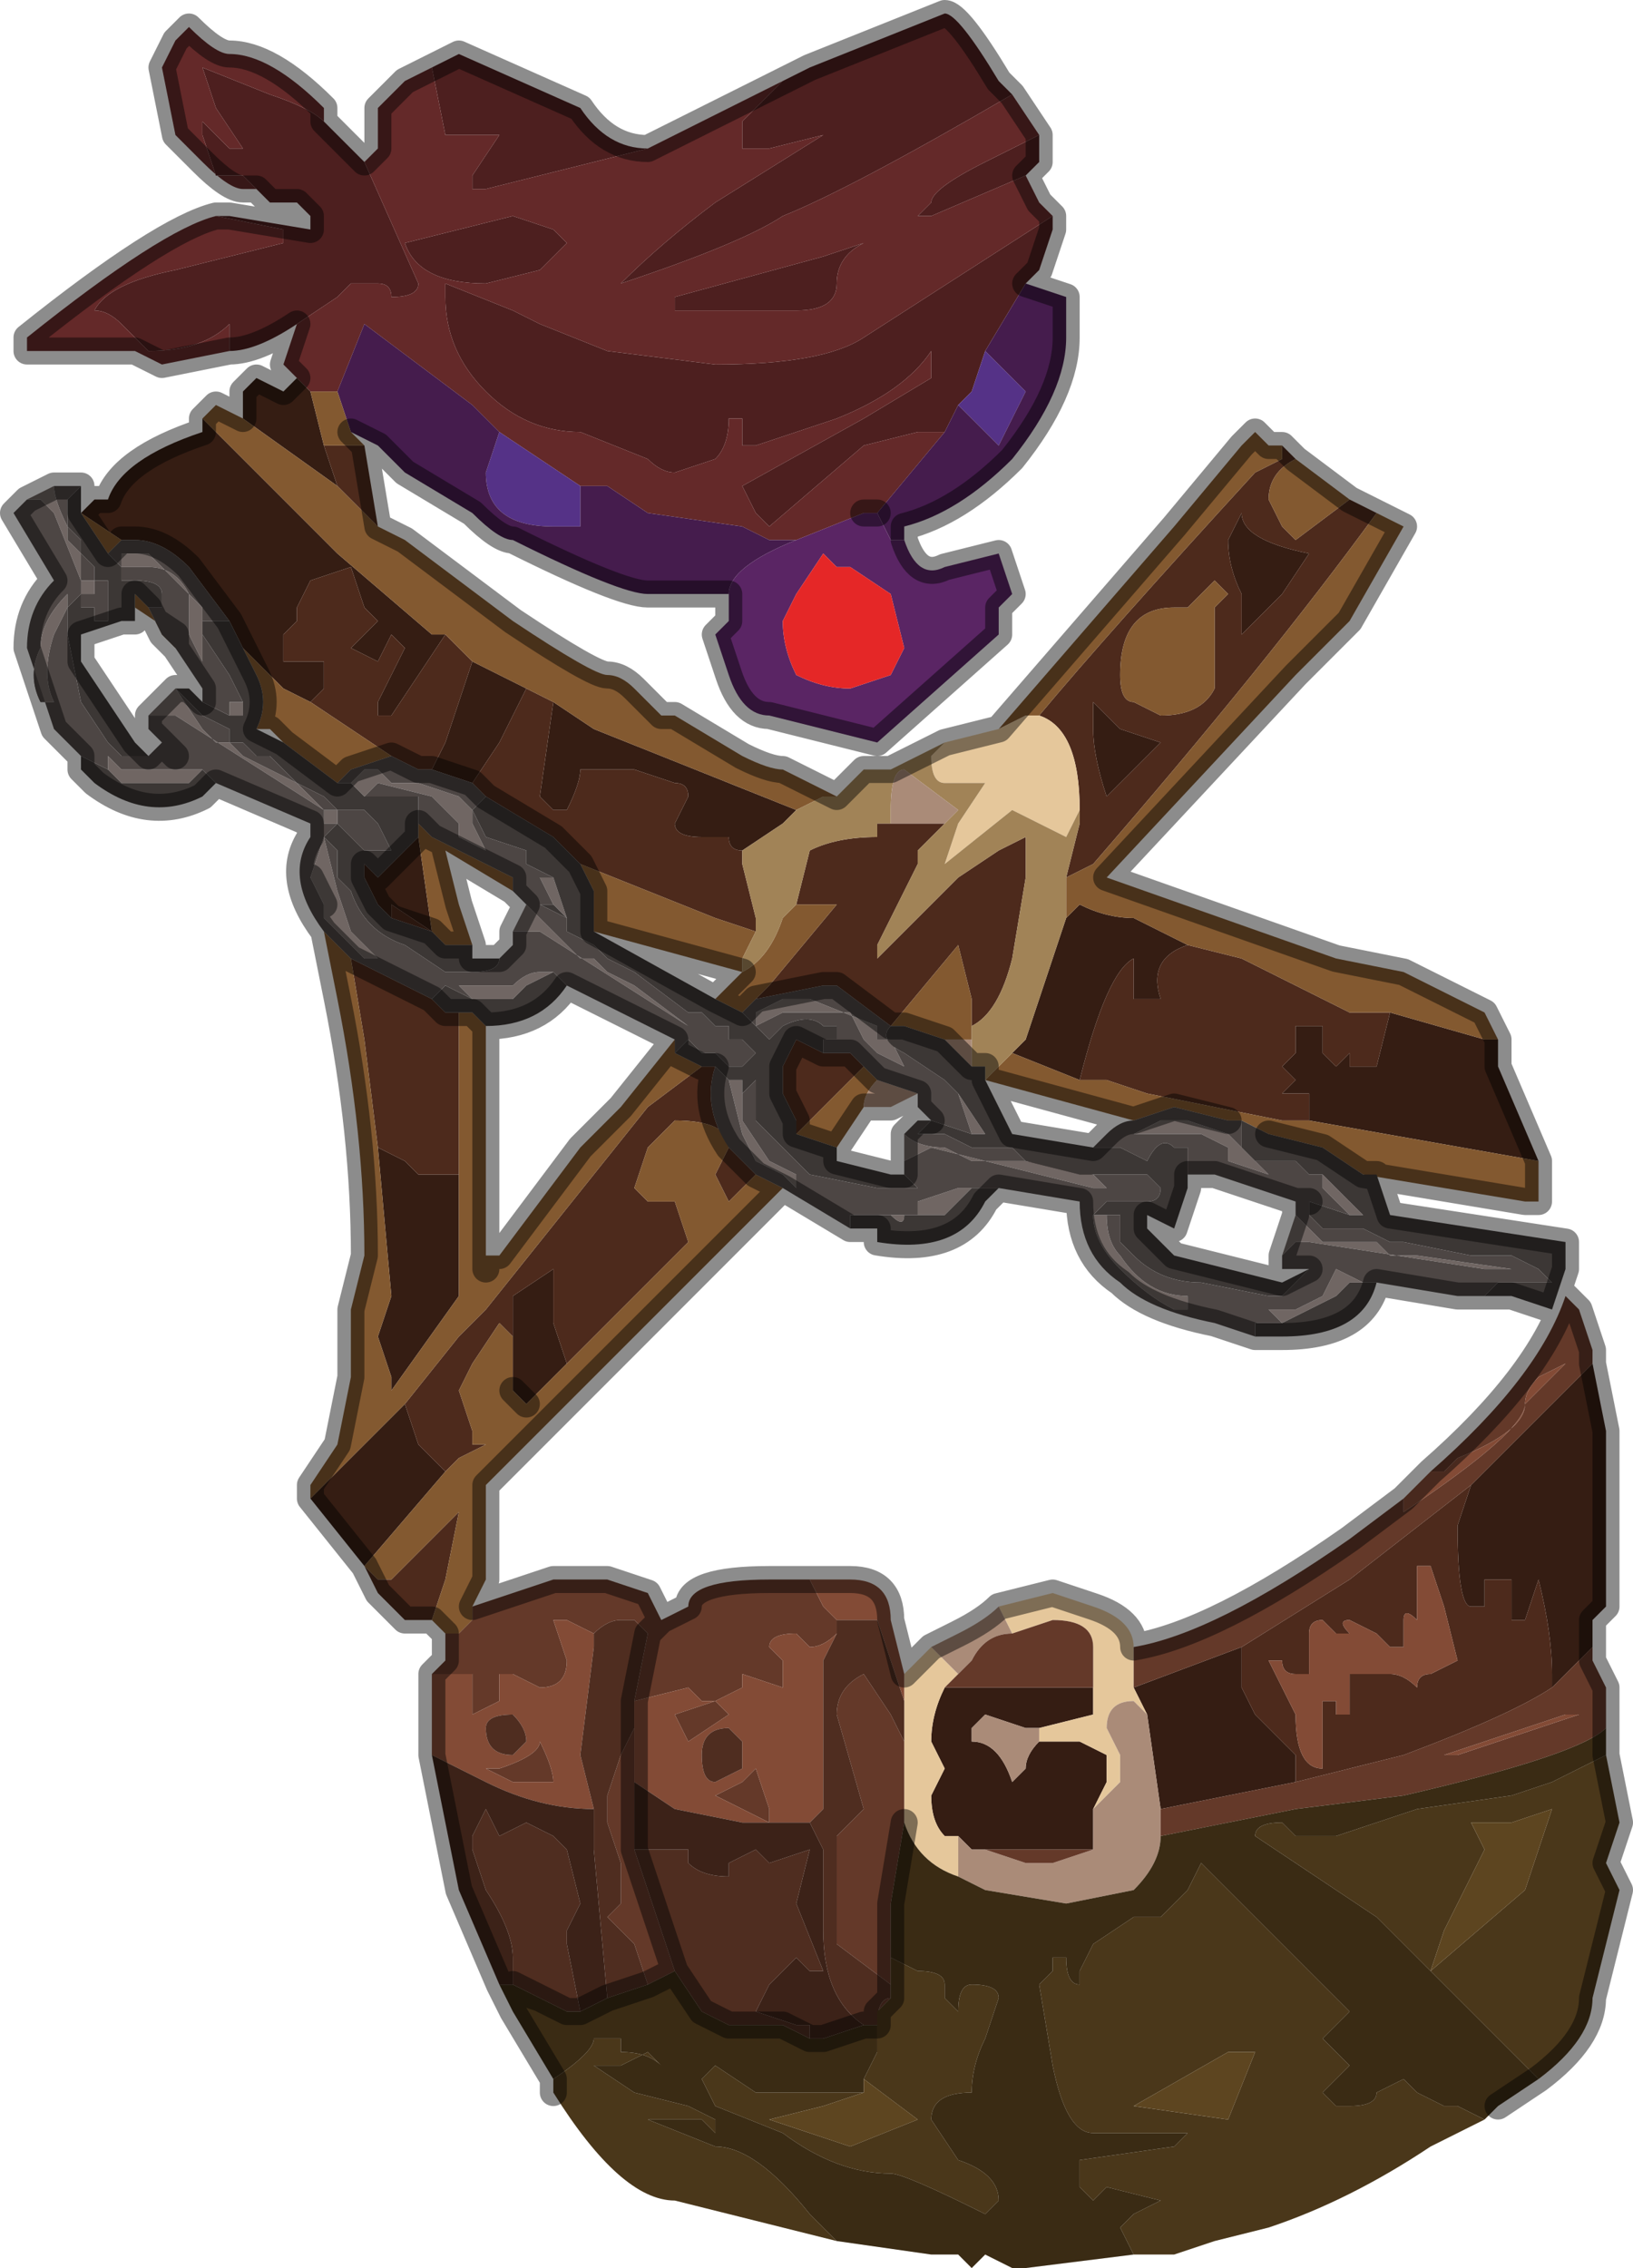 <?xml version="1.0" encoding="UTF-8" standalone="no"?>
<svg xmlns:xlink="http://www.w3.org/1999/xlink" height="8.4px" width="6.05px" xmlns="http://www.w3.org/2000/svg">
  <g transform="matrix(1.0, 0.0, 0.0, 1.0, 2.75, 3.95)">
    <path d="M1.05 -3.3 L0.7 -3.15 0.65 -3.15 0.7 -3.2 Q0.7 -3.25 0.9 -3.35 L1.1 -3.45 1.1 -3.35 1.05 -3.3 1.05 -3.3 M1.0 -3.6 Q0.4 -3.25 0.15 -3.15 0.0 -3.05 -0.45 -2.9 -0.3 -3.05 -0.1 -3.2 L0.3 -3.45 0.1 -3.4 0.0 -3.4 0.0 -3.5 0.15 -3.65 0.25 -3.7 0.75 -3.9 Q0.8 -3.9 0.95 -3.65 L1.0 -3.6 M-0.35 -3.4 L-0.55 -3.35 -0.95 -3.25 -1.0 -3.25 -1.0 -3.3 -0.9 -3.45 -1.1 -3.45 -1.15 -3.7 -1.05 -3.75 -0.6 -3.55 Q-0.5 -3.4 -0.35 -3.4 M-1.4 -3.35 L-1.2 -2.9 Q-1.2 -2.85 -1.3 -2.85 -1.3 -2.9 -1.35 -2.9 L-1.45 -2.9 -1.5 -2.85 -1.65 -2.75 -1.65 -2.75 Q-1.8 -2.65 -1.9 -2.65 L-1.9 -2.75 Q-2.0 -2.65 -2.2 -2.65 L-2.3 -2.75 Q-2.35 -2.8 -2.4 -2.8 -2.35 -2.9 -2.1 -2.95 L-1.7 -3.05 -1.7 -3.1 -1.95 -3.15 -1.9 -3.15 -1.6 -3.1 -1.6 -3.15 -1.65 -3.2 -1.7 -3.2 -1.75 -3.2 -1.8 -3.25 -1.85 -3.3 -1.95 -3.3 -2.0 -3.45 -2.0 -3.5 -1.9 -3.4 -1.85 -3.4 -1.95 -3.55 -2.0 -3.7 -1.75 -3.6 Q-1.6 -3.55 -1.55 -3.5 L-1.55 -3.5 -1.4 -3.35 -1.4 -3.35 M0.75 -2.35 L0.65 -2.35 0.45 -2.3 0.1 -2.0 Q0.1 -2.0 0.05 -2.05 L0.0 -2.15 0.45 -2.4 0.7 -2.55 0.7 -2.65 Q0.6 -2.5 0.35 -2.4 L0.05 -2.3 0.0 -2.3 0.0 -2.4 -0.05 -2.4 -0.05 -2.4 Q-0.05 -2.3 -0.1 -2.25 L-0.25 -2.2 Q-0.3 -2.2 -0.35 -2.25 L-0.6 -2.35 -0.6 -2.35 Q-0.8 -2.35 -0.95 -2.5 -1.1 -2.65 -1.1 -2.85 L-1.1 -2.9 -0.85 -2.8 Q-0.75 -2.75 -0.75 -2.75 L-0.5 -2.65 -0.1 -2.6 Q0.3 -2.6 0.45 -2.7 L1.15 -3.15 1.15 -3.1 1.1 -2.95 1.05 -2.9 1.05 -2.9 0.9 -2.65 0.85 -2.5 0.8 -2.45 0.75 -2.35 M0.3 -3.0 L0.45 -3.05 Q0.35 -3.0 0.35 -2.9 0.35 -2.8 0.2 -2.8 L0.0 -2.8 -0.25 -2.8 -0.25 -2.85 0.3 -3.0 M0.3 -3.45 L0.3 -3.45 0.3 -3.45 M0.7 -2.65 L0.75 -2.7 0.75 -2.7 0.7 -2.65 M-1.25 -3.05 L-1.05 -3.1 -0.85 -3.15 -0.7 -3.1 -0.65 -3.05 -0.75 -2.95 -0.95 -2.9 Q-1.2 -2.9 -1.25 -3.05" fill="#4d1f1f" fill-rule="evenodd" stroke="none"/>
    <path d="M1.1 -3.45 L0.9 -3.35 Q0.7 -3.25 0.7 -3.2 L0.65 -3.15 0.7 -3.15 1.05 -3.3 1.1 -3.2 1.15 -3.15 0.45 -2.7 Q0.3 -2.6 -0.1 -2.6 L-0.5 -2.65 -0.75 -2.75 Q-0.75 -2.75 -0.85 -2.8 L-1.1 -2.9 -1.1 -2.85 Q-1.1 -2.65 -0.95 -2.5 -0.8 -2.35 -0.6 -2.35 L-0.6 -2.35 -0.35 -2.25 Q-0.3 -2.2 -0.25 -2.2 L-0.1 -2.25 Q-0.05 -2.3 -0.05 -2.4 L-0.05 -2.4 0.0 -2.4 0.0 -2.3 0.05 -2.3 0.35 -2.4 Q0.6 -2.5 0.7 -2.65 L0.7 -2.55 0.45 -2.4 0.0 -2.15 0.05 -2.05 Q0.1 -2.0 0.1 -2.0 L0.45 -2.3 0.65 -2.35 0.75 -2.35 0.5 -2.05 0.45 -2.05 0.45 -2.05 0.2 -1.95 0.1 -1.95 0.0 -2.0 -0.35 -2.05 -0.5 -2.15 -0.6 -2.15 -0.9 -2.35 -1.0 -2.45 -1.4 -2.75 -1.5 -2.5 -1.5 -2.5 -1.6 -2.5 -1.65 -2.55 -1.7 -2.6 -1.65 -2.75 -1.65 -2.75 -1.5 -2.85 -1.45 -2.9 -1.35 -2.9 Q-1.3 -2.9 -1.3 -2.85 -1.2 -2.85 -1.2 -2.9 L-1.4 -3.35 -1.35 -3.4 -1.35 -3.55 -1.25 -3.65 -1.15 -3.7 -1.1 -3.45 -0.9 -3.45 -1.0 -3.3 -1.0 -3.25 -0.95 -3.25 -0.55 -3.35 -0.35 -3.4 -0.35 -3.4 -0.25 -3.45 -0.25 -3.45 0.15 -3.65 0.0 -3.5 0.0 -3.4 0.1 -3.4 0.3 -3.45 -0.1 -3.2 Q-0.3 -3.05 -0.45 -2.9 0.0 -3.05 0.15 -3.15 0.4 -3.25 1.0 -3.6 L1.1 -3.45 M0.3 -3.45 L0.3 -3.45 0.3 -3.45 M0.3 -3.0 L-0.25 -2.85 -0.25 -2.8 0.0 -2.8 0.2 -2.8 Q0.35 -2.8 0.35 -2.9 0.35 -3.0 0.45 -3.05 L0.3 -3.0 M0.7 -2.65 L0.75 -2.7 0.75 -2.7 0.7 -2.65 M-1.55 -3.5 L-1.55 -3.5 Q-1.6 -3.55 -1.75 -3.6 L-2.0 -3.7 -1.95 -3.55 -1.85 -3.4 -1.9 -3.4 -2.0 -3.5 -2.0 -3.45 -1.95 -3.3 -1.85 -3.3 -1.8 -3.25 -1.85 -3.25 Q-1.9 -3.25 -2.0 -3.35 L-2.1 -3.45 -2.15 -3.7 -2.1 -3.8 -2.05 -3.85 Q-1.95 -3.75 -1.9 -3.75 -1.75 -3.75 -1.55 -3.55 L-1.55 -3.5 M-1.95 -3.15 L-1.7 -3.1 -1.7 -3.05 -2.1 -2.95 Q-2.35 -2.9 -2.4 -2.8 -2.35 -2.8 -2.3 -2.75 L-2.2 -2.65 Q-2.0 -2.65 -1.9 -2.75 L-1.9 -2.65 -2.15 -2.6 -2.25 -2.65 -2.55 -2.65 -2.65 -2.65 -2.65 -2.7 Q-2.15 -3.1 -1.95 -3.15 L-1.95 -3.15 M-1.25 -3.05 Q-1.2 -2.9 -0.95 -2.9 L-0.75 -2.95 -0.65 -3.05 -0.7 -3.1 -0.85 -3.15 -1.05 -3.1 -1.25 -3.05" fill="#642929" fill-rule="evenodd" stroke="none"/>
    <path d="M-0.9 -2.35 L-0.6 -2.15 -0.6 -2.0 -0.7 -2.0 Q-0.95 -2.0 -0.95 -2.2 L-0.9 -2.35 M0.9 -2.65 L0.95 -2.6 1.05 -2.5 0.95 -2.3 0.85 -2.4 0.8 -2.45 0.85 -2.5 0.9 -2.65" fill="#553287" fill-rule="evenodd" stroke="none"/>
    <path d="M-1.5 -2.5 L-1.5 -2.5 -1.4 -2.75 -1.0 -2.45 -0.9 -2.35 -0.95 -2.2 Q-0.95 -2.0 -0.7 -2.0 L-0.6 -2.0 -0.6 -2.15 -0.5 -2.15 -0.35 -2.05 0.0 -2.0 0.1 -1.95 0.2 -1.95 Q-0.05 -1.85 -0.05 -1.75 L-0.25 -1.75 -0.35 -1.75 Q-0.45 -1.75 -0.85 -1.95 -0.9 -1.95 -1.0 -2.05 L-1.25 -2.2 -1.3 -2.25 -1.35 -2.3 -1.45 -2.35 -1.5 -2.5 M0.5 -2.05 L0.75 -2.35 0.8 -2.45 0.85 -2.4 0.95 -2.3 1.05 -2.5 0.95 -2.6 0.9 -2.65 1.05 -2.9 1.2 -2.85 1.2 -2.7 Q1.2 -2.5 1.0 -2.25 0.8 -2.05 0.6 -2.0 L0.6 -1.95 0.55 -1.95 0.5 -2.05 M1.05 -2.9 L1.05 -2.9" fill="#451c4d" fill-rule="evenodd" stroke="none"/>
    <path d="M-1.65 -2.55 L-1.6 -2.5 -1.55 -2.3 -1.5 -2.15 -1.5 -2.15 -1.85 -2.4 -1.85 -2.5 -1.8 -2.55 -1.7 -2.5 -1.65 -2.55 M2.8 -0.1 L2.8 -0.05 2.8 0.0 2.95 0.35 2.1 0.2 2.1 0.1 2.0 0.1 2.05 0.05 2.0 0.0 2.05 -0.05 2.05 -0.15 2.15 -0.15 2.15 -0.05 2.2 0.0 2.25 -0.05 2.25 0.0 2.35 0.0 2.4 -0.2 2.75 -0.1 2.8 -0.1 2.8 -0.05 2.8 -0.1 2.8 -0.1 M3.15 1.1 L3.2 1.35 3.2 2.0 3.15 2.05 3.15 2.15 3.0 2.3 3.0 2.25 Q3.0 2.1 2.95 1.9 L2.9 2.05 2.85 2.05 2.85 1.9 2.8 1.9 2.75 1.9 2.75 2.0 2.7 2.0 Q2.65 2.0 2.65 1.7 L2.7 1.55 2.75 1.5 3.15 1.1 M-1.4 1.85 L-1.6 1.6 -1.35 1.35 -1.25 1.25 -1.2 1.4 -1.1 1.5 -1.4 1.85 M-2.45 -2.05 L-2.4 -2.1 -2.35 -2.1 Q-2.3 -2.25 -2.0 -2.35 L-2.0 -2.4 -1.85 -2.25 -1.85 -2.25 -1.65 -2.05 -1.55 -1.95 -1.5 -1.9 -1.15 -1.6 -1.1 -1.6 -1.3 -1.3 -1.35 -1.3 -1.35 -1.35 -1.25 -1.55 -1.3 -1.6 -1.35 -1.5 -1.45 -1.55 -1.4 -1.6 -1.35 -1.65 -1.4 -1.7 -1.45 -1.85 -1.45 -1.85 -1.6 -1.8 -1.65 -1.7 -1.65 -1.65 -1.7 -1.6 -1.7 -1.5 -1.6 -1.5 -1.55 -1.5 -1.55 -1.4 -1.6 -1.35 -1.7 -1.4 -1.75 -1.45 -1.85 -1.55 -1.9 -1.65 -2.05 -1.85 -2.05 -1.85 Q-2.15 -1.95 -2.25 -1.95 L-2.3 -1.95 -2.45 -2.05 -2.45 -2.05 M1.8 -1.95 L1.85 -2.05 Q1.85 -1.95 2.1 -1.9 L2.0 -1.75 1.85 -1.6 1.85 -1.75 Q1.8 -1.85 1.8 -1.95 M1.3 -1.35 L1.4 -1.25 1.55 -1.2 1.35 -1.0 Q1.3 -1.15 1.3 -1.25 L1.3 -1.35 M1.0 -0.05 L1.05 -0.1 1.2 -0.55 1.25 -0.6 Q1.35 -0.55 1.45 -0.55 L1.65 -0.45 Q1.5 -0.4 1.55 -0.25 L1.5 -0.25 1.45 -0.25 1.45 -0.3 1.45 -0.4 Q1.35 -0.35 1.25 0.05 L1.0 -0.05 M0.2 -0.95 L0.15 -0.9 0.0 -0.8 Q-0.05 -0.8 -0.05 -0.85 L-0.1 -0.85 -0.15 -0.85 -0.15 -0.85 Q-0.25 -0.85 -0.25 -0.9 L-0.2 -1.0 Q-0.2 -1.05 -0.25 -1.05 L-0.4 -1.1 -0.5 -1.1 -0.6 -1.1 Q-0.6 -1.05 -0.65 -0.95 L-0.7 -0.95 -0.75 -1.0 -0.7 -1.35 -0.55 -1.25 0.2 -0.95 M-0.65 1.1 L-0.8 1.25 -0.85 1.2 -0.85 1.0 -0.85 0.85 -0.7 0.75 -0.7 0.95 -0.65 1.1 M1.1 2.45 L1.05 2.45 0.9 2.4 0.85 2.45 0.85 2.5 Q0.95 2.5 1.0 2.65 L1.05 2.6 Q1.05 2.55 1.1 2.5 L1.25 2.5 1.35 2.55 1.35 2.65 1.3 2.75 1.3 2.9 1.25 2.9 1.1 2.9 1.05 2.9 0.9 2.9 0.85 2.9 0.8 2.85 0.75 2.85 Q0.7 2.8 0.7 2.7 L0.75 2.6 0.7 2.5 Q0.7 2.4 0.75 2.3 L0.85 2.3 1.05 2.3 1.3 2.3 1.3 2.4 1.1 2.45 M0.8 2.85 L0.75 2.85 0.8 2.85 M1.45 2.3 L1.85 2.15 1.85 2.3 1.9 2.4 1.95 2.45 2.05 2.55 2.05 2.65 1.55 2.75 1.5 2.4 1.45 2.3 M-1.3 -0.55 L-1.35 -0.6 -1.4 -0.7 -1.4 -0.75 -1.35 -0.7 -1.25 -0.8 -1.2 -0.85 -1.15 -0.5 -1.3 -0.6 -1.3 -0.55 M-0.8 -1.4 L-0.9 -1.2 -1.0 -1.05 -1.15 -1.1 -1.1 -1.2 -1.0 -1.5 -0.8 -1.4 M-1.05 0.4 L-1.05 0.85 -1.3 1.2 -1.3 1.15 -1.35 1.0 -1.3 0.85 -1.35 0.3 -1.25 0.35 -1.2 0.4 -1.1 0.4 -1.05 0.4" fill="#351d13" fill-rule="evenodd" stroke="none"/>
    <path d="M-1.4 -2.3 L-1.4 -2.3 -1.35 -2.0 -1.5 -2.15 -1.5 -2.15 -1.55 -2.3 -1.45 -2.3 -1.4 -2.3 M2.0 -2.3 L2.05 -2.25 Q1.95 -2.2 1.95 -2.1 L2.0 -2.0 2.05 -1.95 2.25 -2.1 2.35 -2.05 Q1.95 -1.5 1.3 -0.75 L1.2 -0.7 1.25 -0.9 1.25 -0.95 Q1.25 -1.25 1.1 -1.3 1.35 -1.6 1.9 -2.2 L2.0 -2.25 2.0 -2.3 M-1.15 2.05 L-1.25 2.05 -1.35 1.95 -1.4 1.85 -1.35 1.9 -1.3 1.9 -1.05 1.65 -1.05 1.65 -1.1 1.9 -1.15 2.05 -1.15 2.05 M1.8 -1.95 Q1.8 -1.85 1.85 -1.75 L1.85 -1.6 2.0 -1.75 2.1 -1.9 Q1.85 -1.95 1.85 -2.05 L1.8 -1.95 M1.3 -1.35 L1.3 -1.25 Q1.3 -1.15 1.35 -1.0 L1.55 -1.2 1.4 -1.25 1.3 -1.35 M1.45 -1.35 L1.55 -1.3 Q1.7 -1.3 1.75 -1.4 L1.75 -1.7 1.8 -1.75 1.75 -1.8 Q1.7 -1.75 1.7 -1.75 L1.65 -1.7 Q1.65 -1.7 1.6 -1.7 1.4 -1.7 1.4 -1.45 1.4 -1.35 1.45 -1.35 M0.55 -0.9 L0.75 -0.9 0.8 -0.95 0.65 -0.8 0.65 -0.75 0.6 -0.65 0.5 -0.45 0.5 -0.4 0.8 -0.7 0.95 -0.8 1.05 -0.85 1.05 -0.7 1.0 -0.4 Q0.95 -0.2 0.85 -0.15 L0.85 -0.25 0.8 -0.45 0.55 -0.15 0.35 -0.3 0.3 -0.3 0.05 -0.25 0.05 -0.25 0.1 -0.3 0.35 -0.6 0.35 -0.6 0.2 -0.6 0.25 -0.8 Q0.35 -0.85 0.5 -0.85 L0.5 -0.9 0.55 -0.9 M0.0 -0.8 L0.0 -0.75 0.05 -0.55 0.05 -0.5 -0.1 -0.55 -0.6 -0.75 Q-0.65 -0.8 -0.7 -0.85 L-0.95 -1.0 -1.0 -1.05 -0.9 -1.2 -0.8 -1.4 -0.7 -1.35 -0.75 -1.0 -0.7 -0.95 -0.65 -0.95 Q-0.6 -1.05 -0.6 -1.1 L-0.5 -1.1 -0.4 -1.1 -0.25 -1.05 Q-0.2 -1.05 -0.2 -1.0 L-0.25 -0.9 Q-0.25 -0.85 -0.15 -0.85 L-0.15 -0.85 -0.1 -0.85 -0.05 -0.85 Q-0.05 -0.8 0.0 -0.8 M0.3 -0.05 L0.4 -0.05 0.45 0.0 0.2 0.25 0.2 0.2 0.15 0.1 0.15 0.0 0.2 -0.1 0.3 -0.05 M-0.15 0.0 L-0.1 0.0 Q-0.15 0.15 -0.05 0.3 L0.05 0.4 0.0 0.45 -0.05 0.5 -0.1 0.4 -0.05 0.3 Q-0.05 0.2 -0.25 0.2 L-0.35 0.3 -0.4 0.45 -0.35 0.5 -0.25 0.5 -0.2 0.65 -0.65 1.1 -0.7 0.95 -0.7 0.75 -0.85 0.85 -0.85 1.0 -0.9 0.95 -1.0 1.1 -1.05 1.2 -1.0 1.35 -1.0 1.4 -0.95 1.4 -1.05 1.45 -1.1 1.5 -1.2 1.4 -1.25 1.25 -1.05 1.0 -0.95 0.9 -0.35 0.15 -0.15 0.0 M1.25 0.05 Q1.35 -0.35 1.45 -0.4 L1.45 -0.3 1.45 -0.25 1.5 -0.25 1.55 -0.25 Q1.5 -0.4 1.65 -0.45 L1.85 -0.4 2.25 -0.2 2.4 -0.2 2.35 0.0 2.25 0.0 2.25 -0.05 2.2 0.0 2.15 -0.05 2.15 -0.15 2.05 -0.15 2.05 -0.05 2.0 0.0 2.05 0.05 2.0 0.1 2.1 0.1 2.1 0.2 2.0 0.2 1.5 0.1 1.35 0.05 1.25 0.05 M2.7 1.55 L2.65 1.7 Q2.65 2.0 2.7 2.0 L2.75 2.0 2.75 1.9 2.8 1.9 2.85 1.9 2.85 2.05 2.9 2.05 2.95 1.9 Q3.0 2.1 3.0 2.25 L3.0 2.3 Q2.85 2.4 2.45 2.55 L2.05 2.65 2.05 2.55 1.95 2.45 1.9 2.4 1.85 2.3 1.85 2.15 2.25 1.9 2.7 1.55 M2.5 2.05 Q2.45 2.0 2.45 2.05 L2.45 2.15 2.4 2.15 2.35 2.1 2.25 2.05 Q2.2 2.05 2.25 2.1 L2.2 2.1 2.15 2.05 Q2.1 2.05 2.1 2.1 L2.1 2.25 2.05 2.25 Q2.0 2.25 2.0 2.2 L1.95 2.2 2.0 2.3 2.05 2.4 Q2.05 2.6 2.15 2.6 L2.15 2.35 2.2 2.35 2.2 2.4 2.25 2.4 2.25 2.25 2.4 2.25 Q2.45 2.25 2.5 2.3 2.5 2.25 2.55 2.25 L2.65 2.2 2.6 2.0 2.55 1.85 2.5 1.85 2.5 2.05 M-1.6 -1.35 L-1.55 -1.4 -1.55 -1.5 -1.6 -1.5 -1.7 -1.5 -1.7 -1.6 -1.65 -1.65 -1.65 -1.7 -1.6 -1.8 -1.45 -1.85 -1.45 -1.85 -1.4 -1.7 -1.35 -1.65 -1.4 -1.6 -1.45 -1.55 -1.35 -1.5 -1.3 -1.6 -1.25 -1.55 -1.35 -1.35 -1.35 -1.3 -1.3 -1.3 -1.1 -1.6 -1.0 -1.5 -1.1 -1.2 -1.15 -1.1 -1.2 -1.1 -1.2 -1.1 -1.3 -1.15 -1.6 -1.35 M-1.1 -0.45 L-1.15 -0.5 -1.3 -0.55 -1.3 -0.6 -1.15 -0.5 -1.1 -0.45 M-1.05 -0.2 L-1.05 0.4 -1.1 0.4 -1.2 0.4 -1.25 0.35 -1.35 0.3 -1.4 -0.1 -1.45 -0.4 -1.15 -0.25 -1.1 -0.2 -1.05 -0.2" fill="#4d2a1c" fill-rule="evenodd" stroke="none"/>
    <path d="M-1.6 -2.5 L-1.5 -2.5 -1.45 -2.35 -1.4 -2.3 -1.45 -2.3 -1.55 -2.3 -1.6 -2.5 M-1.35 -2.0 L-1.25 -1.95 -0.85 -1.65 Q-0.55 -1.45 -0.5 -1.45 -0.45 -1.45 -0.4 -1.4 L-0.3 -1.3 -0.25 -1.3 0.0 -1.15 Q0.1 -1.1 0.15 -1.1 L0.35 -1.0 0.3 -1.0 0.2 -0.95 -0.55 -1.25 -0.7 -1.35 -0.8 -1.4 -1.0 -1.5 -1.1 -1.6 -1.15 -1.6 -1.5 -1.9 -1.55 -1.95 -1.65 -2.05 -1.85 -2.25 -1.85 -2.25 -2.0 -2.4 -1.95 -2.45 -1.85 -2.4 -1.5 -2.15 -1.35 -2.0 M0.95 -1.25 L1.6 -2.0 1.85 -2.3 1.9 -2.35 1.95 -2.3 2.0 -2.3 2.0 -2.25 1.9 -2.2 Q1.35 -1.6 1.1 -1.3 L1.05 -1.3 0.95 -1.25 M2.05 -2.25 L2.25 -2.1 2.05 -1.95 2.0 -2.0 1.95 -2.1 Q1.95 -2.2 2.05 -2.25 M2.35 -2.05 L2.45 -2.0 2.45 -2.0 2.25 -1.65 2.2 -1.6 2.15 -1.55 2.05 -1.45 1.35 -0.7 2.2 -0.4 2.45 -0.35 2.75 -0.2 2.8 -0.1 2.75 -0.1 2.4 -0.2 2.25 -0.2 1.85 -0.4 1.65 -0.45 1.45 -0.55 Q1.35 -0.55 1.25 -0.6 L1.2 -0.55 1.2 -0.65 1.2 -0.7 1.3 -0.75 Q1.95 -1.5 2.35 -2.05 M2.95 0.35 L2.95 0.5 2.9 0.5 2.3 0.4 2.15 0.3 1.95 0.25 1.85 0.2 1.8 0.2 1.6 0.15 1.45 0.2 0.9 0.05 1.0 -0.05 1.25 0.05 1.35 0.05 1.5 0.1 2.0 0.2 2.1 0.2 2.95 0.35 M0.15 0.45 L-0.95 1.55 -0.95 1.75 Q-0.95 1.85 -0.95 1.9 L-1.0 2.0 -1.0 2.05 -1.05 2.1 -1.1 2.1 -1.1 2.1 -1.15 2.05 -1.15 2.05 -1.1 1.9 -1.05 1.65 -1.05 1.65 -1.3 1.9 -1.35 1.9 -1.4 1.85 -1.1 1.5 -1.05 1.45 -0.95 1.4 -1.0 1.4 -1.0 1.35 -1.05 1.2 -1.0 1.1 -0.9 0.95 -0.85 1.0 -0.85 1.2 -0.85 1.2 -0.8 1.25 -0.8 1.25 -0.65 1.1 -0.2 0.65 -0.25 0.5 -0.35 0.5 -0.4 0.45 -0.35 0.3 -0.25 0.2 Q-0.05 0.2 -0.05 0.3 L-0.1 0.4 -0.05 0.5 0.0 0.45 0.05 0.4 0.15 0.45 M-1.6 1.6 L-1.6 1.55 -1.5 1.4 -1.45 1.15 -1.45 0.9 -1.4 0.7 Q-1.4 0.25 -1.5 -0.25 L-1.55 -0.5 -1.45 -0.4 -1.4 -0.1 -1.35 0.3 -1.3 0.85 -1.35 1.0 -1.3 1.15 -1.3 1.2 -1.05 0.85 -1.05 0.4 -1.05 -0.2 -1.05 -0.2 -1.0 -0.2 -0.95 -0.15 -0.95 0.75 -0.95 0.7 -0.9 0.7 -0.6 0.3 -0.45 0.15 -0.25 -0.1 -0.25 -0.05 -0.15 0.0 -0.35 0.15 -0.95 0.9 -1.05 1.0 -1.25 1.25 -1.35 1.35 -1.6 1.6 M-1.6 -0.85 L-1.6 -0.9 -1.6 -0.85 M1.45 -1.35 Q1.4 -1.35 1.4 -1.45 1.4 -1.7 1.6 -1.7 1.65 -1.7 1.65 -1.7 L1.7 -1.75 Q1.7 -1.75 1.75 -1.8 L1.8 -1.75 1.75 -1.7 1.75 -1.4 Q1.7 -1.3 1.55 -1.3 L1.45 -1.35 M0.2 -0.6 L0.35 -0.6 0.35 -0.6 0.1 -0.3 0.05 -0.25 0.0 -0.2 -0.1 -0.25 0.0 -0.35 -0.55 -0.5 -0.55 -0.65 -0.6 -0.75 -0.1 -0.55 0.05 -0.5 0.0 -0.4 0.0 -0.35 Q0.1 -0.4 0.15 -0.55 L0.2 -0.6 M0.55 -0.15 L0.8 -0.45 0.85 -0.25 0.85 -0.15 0.85 -0.1 0.75 -0.1 0.6 -0.15 0.55 -0.15 M0.45 0.0 L0.5 0.05 Q0.45 0.1 0.45 0.15 L0.35 0.3 0.2 0.25 0.45 0.0 M2.75 -0.2 L2.8 -0.1 2.75 -0.2 M2.8 -0.1 L2.8 -0.1 M-2.45 -2.05 L-2.3 -1.95 -2.35 -1.9 -2.45 -2.05 M-1.85 -1.55 L-1.75 -1.45 -1.7 -1.4 -1.6 -1.35 -1.3 -1.15 -1.45 -1.1 -1.5 -1.05 -1.7 -1.2 -1.75 -1.25 -1.8 -1.25 -1.8 -1.25 Q-1.75 -1.35 -1.8 -1.45 L-1.85 -1.55 M-2.2 -1.7 L-2.15 -1.6 -2.1 -1.55 -2.1 -1.6 -2.25 -1.7 -2.25 -1.75 -2.2 -1.7 M-1.0 -0.45 L-1.1 -0.45 -1.15 -0.5 -1.2 -0.85 -1.2 -0.9 -1.15 -0.85 -0.85 -0.7 -0.85 -0.65 -1.1 -0.8 -1.05 -0.6 -1.0 -0.45" fill="#835930" fill-rule="evenodd" stroke="none"/>
    <path d="M0.75 -1.2 L0.95 -1.25 1.05 -1.3 1.1 -1.3 Q1.25 -1.25 1.25 -0.95 L1.2 -0.85 1.0 -0.95 0.75 -0.75 0.75 -0.75 0.8 -0.9 0.9 -1.05 0.75 -1.05 Q0.7 -1.05 0.7 -1.15 L0.75 -1.2 M0.6 2.25 L0.7 2.15 0.75 2.2 0.8 2.25 0.75 2.3 Q0.7 2.4 0.7 2.5 L0.75 2.6 0.7 2.7 Q0.7 2.8 0.75 2.85 L0.8 2.85 0.75 2.85 0.8 2.85 0.8 3.0 Q0.65 2.95 0.6 2.8 L0.6 2.5 0.6 2.35 Q0.6 2.3 0.6 2.25 M0.95 2.0 L1.15 1.95 1.3 2.0 Q1.45 2.05 1.45 2.15 L1.45 2.3 1.5 2.4 1.45 2.35 Q1.35 2.35 1.35 2.45 L1.4 2.55 1.4 2.65 1.35 2.7 1.3 2.75 1.35 2.65 1.35 2.55 1.25 2.5 1.1 2.5 1.1 2.45 1.3 2.4 1.3 2.3 1.3 2.15 Q1.3 2.05 1.15 2.05 L1.0 2.1 0.95 2.0" fill="#e5c79b" fill-rule="evenodd" stroke="none"/>
    <path d="M0.2 -1.95 L0.45 -2.05 0.5 -2.05 0.55 -1.95 0.6 -1.95 Q0.65 -1.8 0.75 -1.85 L0.95 -1.9 1.0 -1.75 0.95 -1.7 0.95 -1.6 0.5 -1.2 0.1 -1.3 Q0.0 -1.3 -0.05 -1.45 L-0.1 -1.6 -0.05 -1.65 Q-0.05 -1.7 -0.05 -1.75 -0.05 -1.85 0.2 -1.95 M0.3 -1.9 L0.2 -1.75 0.15 -1.65 Q0.15 -1.55 0.2 -1.45 0.3 -1.4 0.4 -1.4 L0.55 -1.45 0.6 -1.55 0.55 -1.75 0.4 -1.85 Q0.4 -1.85 0.35 -1.85 L0.3 -1.9" fill="#5a2564" fill-rule="evenodd" stroke="none"/>
    <path d="M0.3 -1.9 L0.35 -1.85 Q0.4 -1.85 0.4 -1.85 L0.55 -1.75 0.6 -1.55 0.55 -1.45 0.4 -1.4 Q0.3 -1.4 0.2 -1.45 0.15 -1.55 0.15 -1.65 L0.2 -1.75 0.3 -1.9" fill="#e52727" fill-rule="evenodd" stroke="none"/>
    <path d="M0.35 -1.0 L0.45 -1.1 0.55 -1.1 0.75 -1.2 0.7 -1.15 Q0.7 -1.05 0.75 -1.05 L0.9 -1.05 0.8 -0.9 0.75 -0.75 0.75 -0.75 1.0 -0.95 1.2 -0.85 1.25 -0.95 1.25 -0.9 1.2 -0.7 1.2 -0.65 1.2 -0.55 1.05 -0.1 1.0 -0.05 0.9 0.05 0.9 0.0 0.85 0.0 0.85 -0.15 Q0.95 -0.2 1.0 -0.4 L1.05 -0.7 1.05 -0.85 0.95 -0.8 0.8 -0.7 0.5 -0.4 0.5 -0.45 0.6 -0.65 0.65 -0.75 0.65 -0.8 0.8 -0.95 0.75 -0.9 0.8 -0.95 0.6 -1.1 Q0.55 -1.1 0.55 -0.95 L0.55 -0.9 0.5 -0.9 0.5 -0.85 Q0.35 -0.85 0.25 -0.8 L0.2 -0.6 0.15 -0.55 Q0.1 -0.4 0.0 -0.35 L0.0 -0.4 0.05 -0.5 0.05 -0.55 0.0 -0.75 0.0 -0.8 0.15 -0.9 0.2 -0.95 0.3 -1.0 0.35 -1.0" fill="#a18357" fill-rule="evenodd" stroke="none"/>
    <path d="M0.7 2.15 L0.8 2.1 Q0.9 2.05 0.95 2.0 L1.0 2.1 Q0.9 2.1 0.85 2.2 L0.8 2.25 0.75 2.2 0.7 2.15 M0.55 -0.9 L0.55 -0.95 Q0.55 -1.1 0.6 -1.1 L0.8 -0.95 0.75 -0.9 0.55 -0.9 M0.85 -0.1 L0.85 0.0 0.8 -0.05 0.75 -0.1 0.85 -0.1 M0.5 0.05 L0.65 0.1 0.55 0.15 0.5 0.15 0.45 0.15 Q0.45 0.1 0.5 0.05 M1.1 2.5 Q1.05 2.55 1.05 2.6 L1.0 2.65 Q0.95 2.5 0.85 2.5 L0.85 2.45 0.9 2.4 1.05 2.45 1.1 2.45 1.1 2.5 M0.8 2.85 L0.85 2.9 0.9 2.9 1.05 2.95 1.1 2.95 1.15 2.95 1.3 2.9 1.3 2.75 1.35 2.7 1.4 2.65 1.4 2.55 1.35 2.45 Q1.35 2.35 1.45 2.35 L1.5 2.4 1.55 2.75 1.55 2.85 Q1.55 2.95 1.45 3.05 L1.2 3.1 0.9 3.05 0.8 3.0 0.8 2.85" fill="#aa8b78" fill-rule="evenodd" stroke="none"/>
    <path d="M0.85 -0.15 L0.85 0.0 0.85 -0.1 0.85 -0.15 M0.85 0.0 L0.85 0.0" fill="#d0bb9c" fill-rule="evenodd" stroke="none"/>
    <path d="M-1.0 2.0 L-0.7 1.9 -0.55 1.9 -0.5 1.9 -0.35 1.95 -0.3 2.05 -0.3 2.05 -0.2 2.0 Q-0.2 1.9 0.1 1.9 L0.25 1.9 0.3 2.0 0.35 2.05 0.35 2.1 Q0.3 2.15 0.25 2.15 L0.2 2.1 Q0.1 2.1 0.1 2.15 L0.15 2.2 0.15 2.3 0.0 2.25 0.0 2.3 -0.1 2.35 -0.05 2.4 -0.2 2.5 -0.25 2.4 -0.1 2.35 -0.1 2.35 -0.15 2.35 -0.2 2.3 -0.4 2.35 -0.35 2.1 -0.4 2.05 -0.45 2.05 Q-0.5 2.05 -0.55 2.1 L-0.5 2.1 -0.5 2.1 -0.55 2.1 -0.65 2.05 -0.7 2.05 -0.65 2.2 Q-0.65 2.3 -0.75 2.3 L-0.85 2.25 -1.15 2.25 -1.15 2.25 -1.1 2.2 -1.1 2.1 -1.1 2.1 -1.05 2.1 -1.0 2.05 -1.0 2.0 M1.45 2.15 Q1.75 2.1 2.25 1.75 L2.45 1.6 2.45 1.65 Q2.9 1.35 2.9 1.25 L2.95 1.2 3.05 1.1 2.95 1.15 Q2.9 1.2 2.9 1.25 2.9 1.35 2.65 1.45 L2.6 1.5 2.55 1.5 Q2.95 1.15 3.05 0.85 L3.1 0.9 3.15 1.05 3.15 1.1 2.75 1.5 2.7 1.55 2.25 1.9 1.85 2.15 1.45 2.3 1.45 2.15 M3.15 2.2 L3.2 2.3 3.2 2.45 Q3.1 2.55 2.45 2.7 L2.05 2.75 1.55 2.85 1.55 2.75 2.05 2.65 2.45 2.55 Q2.85 2.4 3.0 2.3 L3.15 2.15 3.15 2.2 M3.15 1.1 L3.15 1.05 3.15 1.1 M3.1 2.4 L3.05 2.4 2.6 2.55 2.65 2.55 3.1 2.4 M0.5 3.55 Q0.5 3.45 0.55 3.45 L0.5 3.5 0.5 3.55 M0.55 3.4 L0.35 3.25 0.35 2.85 0.45 2.75 0.35 2.4 Q0.35 2.3 0.45 2.25 L0.55 2.4 0.6 2.5 0.6 2.8 0.55 3.1 0.55 3.3 0.55 3.4 M-0.4 2.45 L-0.4 2.65 -0.4 2.9 -0.3 3.2 -0.25 3.35 -0.35 3.4 -0.4 3.25 -0.5 3.15 -0.45 3.1 -0.45 2.95 -0.5 2.8 -0.5 2.7 -0.45 2.55 -0.4 2.45 M0.8 2.25 L0.85 2.2 Q0.9 2.1 1.0 2.1 L1.15 2.05 Q1.3 2.05 1.3 2.15 L1.3 2.3 1.05 2.3 0.85 2.3 0.75 2.3 0.8 2.25 M0.75 2.85 L0.8 2.85 0.75 2.85 M0.85 2.9 L0.9 2.9 1.05 2.9 1.1 2.9 1.25 2.9 1.3 2.9 1.15 2.95 1.1 2.95 1.05 2.95 0.9 2.9 0.85 2.9 M0.05 2.6 L0.1 2.75 0.1 2.8 -0.1 2.7 -0.1 2.7 0.0 2.65 0.05 2.6 M-0.9 2.3 L-0.9 2.35 -1.0 2.4 -1.0 2.25 -0.9 2.25 -0.9 2.3 M-0.35 2.1 L-0.3 2.05 -0.35 2.1 M-0.75 2.5 Q-0.7 2.6 -0.7 2.65 L-0.8 2.65 -0.85 2.65 -0.95 2.6 -0.9 2.6 Q-0.75 2.55 -0.75 2.5" fill="#643929" fill-rule="evenodd" stroke="none"/>
    <path d="M0.25 1.9 L0.4 1.9 Q0.55 1.9 0.55 2.05 L0.6 2.25 Q0.6 2.3 0.6 2.35 L0.5 2.05 0.35 2.05 0.3 2.0 0.25 1.9 M2.45 1.6 L2.5 1.55 2.55 1.5 2.6 1.5 2.65 1.45 Q2.9 1.35 2.9 1.25 2.9 1.2 2.95 1.15 L3.05 1.1 2.95 1.2 2.9 1.25 Q2.9 1.35 2.45 1.65 L2.45 1.6 M-1.15 2.55 L-1.15 2.25 -0.85 2.25 -0.75 2.3 Q-0.65 2.3 -0.65 2.2 L-0.7 2.05 -0.65 2.05 -0.55 2.1 -0.55 2.15 -0.6 2.55 -0.55 2.75 Q-0.75 2.75 -0.95 2.65 L-1.15 2.55 M2.5 2.05 L2.5 1.85 2.55 1.85 2.6 2.0 2.65 2.2 2.55 2.25 Q2.5 2.25 2.5 2.3 2.45 2.25 2.4 2.25 L2.25 2.25 2.25 2.4 2.2 2.4 2.2 2.35 2.15 2.35 2.15 2.6 Q2.05 2.6 2.05 2.4 L2.0 2.3 1.95 2.2 2.0 2.2 Q2.0 2.25 2.05 2.25 L2.1 2.25 2.1 2.1 Q2.1 2.05 2.15 2.05 L2.2 2.1 2.25 2.1 Q2.2 2.05 2.25 2.05 L2.35 2.1 2.4 2.15 2.45 2.15 2.45 2.05 Q2.45 2.0 2.5 2.05 M3.1 2.4 L2.65 2.55 2.6 2.55 3.05 2.4 3.1 2.4 M0.35 2.1 L0.3 2.2 0.3 2.7 0.3 2.75 0.25 2.8 0.0 2.8 -0.25 2.75 -0.4 2.65 -0.4 2.45 -0.4 2.35 -0.2 2.3 -0.15 2.35 -0.1 2.35 -0.1 2.35 -0.25 2.4 -0.2 2.5 -0.05 2.4 -0.1 2.35 0.0 2.3 0.0 2.25 0.15 2.3 0.15 2.2 0.1 2.15 Q0.1 2.1 0.2 2.1 L0.25 2.15 Q0.3 2.15 0.35 2.1 M0.05 2.6 L0.0 2.65 -0.1 2.7 -0.1 2.7 0.1 2.8 0.1 2.75 0.05 2.6 M-0.85 2.4 Q-0.95 2.4 -0.95 2.45 -0.95 2.55 -0.85 2.55 L-0.8 2.5 Q-0.8 2.45 -0.85 2.4 M-0.9 2.3 L-0.9 2.25 -1.0 2.25 -1.0 2.4 -0.9 2.35 -0.9 2.3 M-0.15 2.55 Q-0.15 2.65 -0.1 2.65 L0.0 2.6 0.0 2.5 Q-0.05 2.45 -0.05 2.45 -0.15 2.45 -0.15 2.55 M-0.75 2.5 Q-0.75 2.55 -0.9 2.6 L-0.95 2.6 -0.85 2.65 -0.8 2.65 -0.7 2.65 Q-0.7 2.6 -0.75 2.5" fill="#834b36" fill-rule="evenodd" stroke="none"/>
    <path d="M0.35 2.1 L0.35 2.05 0.5 2.05 0.6 2.35 0.6 2.5 0.55 2.4 0.45 2.25 Q0.35 2.3 0.35 2.4 L0.45 2.75 0.35 2.85 0.35 3.25 0.55 3.4 0.55 3.45 Q0.5 3.45 0.5 3.55 L0.45 3.55 0.5 3.55 0.45 3.55 Q0.3 3.45 0.3 3.2 L0.3 2.9 0.25 2.8 0.3 2.75 0.3 2.7 0.3 2.2 0.35 2.1 M-0.4 2.35 L-0.4 2.45 -0.45 2.55 -0.5 2.7 -0.5 2.8 -0.45 2.95 -0.45 3.1 -0.5 3.15 -0.4 3.25 -0.35 3.4 -0.5 3.45 -0.5 3.45 -0.55 2.9 -0.55 2.75 -0.6 2.55 -0.55 2.15 -0.55 2.1 -0.5 2.1 -0.5 2.1 -0.55 2.1 Q-0.5 2.05 -0.45 2.05 L-0.4 2.05 -0.35 2.1 -0.4 2.35 M0.25 3.6 L0.15 3.55 -0.05 3.55 -0.15 3.5 -0.25 3.35 -0.3 3.2 -0.4 2.9 -0.35 2.9 -0.2 2.9 -0.2 2.95 Q-0.15 3.0 -0.05 3.0 L-0.05 2.95 0.05 2.9 0.1 2.95 0.25 2.9 0.2 3.1 0.3 3.35 0.25 3.35 0.2 3.3 0.15 3.35 0.1 3.4 0.05 3.5 0.2 3.55 0.25 3.55 0.25 3.6 M-0.6 3.5 L-0.65 3.5 -0.65 3.5 -0.75 3.45 -0.85 3.4 -0.85 3.3 Q-0.85 3.2 -0.95 3.05 L-1.0 2.9 -1.0 2.85 -0.95 2.75 -0.9 2.85 -0.8 2.8 Q-0.8 2.8 -0.7 2.85 L-0.65 2.9 -0.6 3.1 -0.65 3.2 -0.65 3.25 -0.6 3.5 M-0.85 2.4 Q-0.8 2.45 -0.8 2.5 L-0.85 2.55 Q-0.95 2.55 -0.95 2.45 -0.95 2.4 -0.85 2.4 M-0.15 2.55 Q-0.15 2.45 -0.05 2.45 -0.05 2.45 0.0 2.5 L0.0 2.6 -0.1 2.65 Q-0.15 2.65 -0.15 2.55" fill="#4f2d20" fill-rule="evenodd" stroke="none"/>
    <path d="M3.2 2.55 L3.25 2.8 3.2 2.95 3.25 3.05 3.15 3.45 Q3.15 3.6 2.95 3.75 L2.55 3.35 2.35 3.15 1.9 2.85 Q1.9 2.8 2.0 2.8 L2.05 2.85 2.2 2.85 2.5 2.75 2.85 2.7 3.0 2.65 3.2 2.55 M2.75 3.9 L2.55 4.0 Q2.25 4.2 1.95 4.3 L1.75 4.35 1.6 4.4 1.55 4.4 1.45 4.4 1.4 4.3 1.45 4.25 1.55 4.2 1.35 4.15 1.3 4.2 1.25 4.15 1.25 4.05 1.6 4.0 1.65 3.95 1.45 3.95 1.3 3.95 Q1.2 3.95 1.15 3.7 L1.1 3.4 1.15 3.35 1.15 3.3 1.2 3.3 Q1.2 3.4 1.25 3.4 L1.25 3.35 1.3 3.25 1.45 3.15 1.55 3.15 1.65 3.05 Q1.7 2.95 1.7 2.95 L2.25 3.5 2.2 3.55 2.15 3.6 2.25 3.7 2.15 3.8 2.2 3.85 2.25 3.85 Q2.35 3.85 2.35 3.8 L2.45 3.75 2.5 3.8 2.6 3.85 2.65 3.85 2.75 3.9 M0.35 4.35 L-0.25 4.2 Q-0.45 4.2 -0.7 3.8 L-0.7 3.75 Q-0.55 3.65 -0.55 3.6 L-0.45 3.6 -0.45 3.65 Q-0.35 3.65 -0.3 3.7 L-0.35 3.65 -0.45 3.7 -0.5 3.7 Q-0.55 3.7 -0.55 3.7 L-0.4 3.8 -0.2 3.85 Q-0.1 3.9 -0.1 3.9 L-0.1 3.95 -0.15 3.9 Q-0.2 3.9 -0.25 3.9 L-0.35 3.9 -0.1 4.0 Q0.05 4.0 0.25 4.25 L0.35 4.35 M0.55 3.45 L0.55 3.4 0.55 3.3 0.65 3.35 Q0.75 3.35 0.75 3.4 0.75 3.4 0.75 3.45 L0.8 3.5 Q0.8 3.4 0.85 3.4 0.95 3.4 0.95 3.45 L0.9 3.6 Q0.85 3.7 0.85 3.8 0.7 3.8 0.7 3.9 L0.8 4.05 Q0.95 4.1 0.95 4.2 L0.9 4.25 Q0.6 4.1 0.55 4.1 0.35 4.1 0.15 3.95 L-0.1 3.85 -0.15 3.75 -0.1 3.7 0.05 3.8 0.15 3.8 0.2 3.8 0.3 3.8 0.45 3.8 0.45 3.75 0.5 3.65 0.5 3.55 0.5 3.5 0.55 3.45 M2.55 3.35 L2.9 3.05 3.0 2.75 2.85 2.8 2.75 2.8 2.7 2.8 2.75 2.9 2.65 3.1 2.6 3.2 2.55 3.35 M1.8 3.65 L1.45 3.85 1.8 3.9 1.9 3.65 1.8 3.65 M0.3 3.85 L0.1 3.9 0.4 4.0 0.65 3.9 0.45 3.75 0.45 3.8 0.3 3.85" fill="#4a371a" fill-rule="evenodd" stroke="none"/>
    <path d="M3.2 2.45 L3.2 2.55 3.0 2.65 2.85 2.7 2.5 2.75 2.2 2.85 2.05 2.85 2.0 2.8 Q1.9 2.8 1.9 2.85 L2.35 3.15 2.55 3.35 2.95 3.75 2.8 3.85 2.75 3.9 2.65 3.85 2.6 3.85 2.5 3.8 2.45 3.75 2.35 3.8 Q2.35 3.85 2.25 3.85 L2.2 3.85 2.15 3.8 2.25 3.7 2.15 3.6 2.2 3.55 2.25 3.5 1.7 2.95 Q1.7 2.95 1.65 3.05 L1.55 3.15 1.45 3.15 1.3 3.25 1.25 3.35 1.25 3.4 Q1.2 3.4 1.2 3.3 L1.15 3.3 1.15 3.35 1.1 3.4 1.15 3.7 Q1.2 3.95 1.3 3.95 L1.45 3.95 1.65 3.95 1.6 4.0 1.25 4.05 1.25 4.15 1.3 4.2 1.35 4.15 1.55 4.2 1.45 4.25 1.4 4.3 1.45 4.4 1.05 4.45 1.0 4.45 0.9 4.4 0.85 4.45 0.8 4.4 0.75 4.4 0.7 4.4 0.35 4.35 0.25 4.25 Q0.05 4.0 -0.1 4.0 L-0.35 3.9 -0.25 3.9 Q-0.2 3.9 -0.15 3.9 L-0.1 3.95 -0.1 3.9 Q-0.1 3.9 -0.2 3.85 L-0.4 3.8 -0.55 3.7 Q-0.55 3.7 -0.5 3.7 L-0.45 3.7 -0.35 3.65 -0.3 3.7 Q-0.35 3.65 -0.45 3.65 L-0.45 3.6 -0.55 3.6 Q-0.55 3.65 -0.7 3.75 L-0.85 3.5 -0.9 3.4 -0.75 3.45 -0.9 3.4 -0.85 3.5 -0.9 3.4 -0.85 3.4 -0.75 3.45 -0.65 3.5 -0.65 3.5 -0.6 3.5 -0.5 3.45 -0.5 3.45 -0.5 3.45 -0.35 3.4 -0.25 3.35 -0.15 3.5 -0.05 3.55 0.15 3.55 0.25 3.6 0.3 3.6 0.45 3.55 0.5 3.55 0.5 3.65 0.45 3.75 0.45 3.8 0.3 3.8 0.2 3.8 0.15 3.8 0.05 3.8 -0.1 3.7 -0.15 3.75 -0.1 3.85 0.15 3.95 Q0.35 4.1 0.55 4.1 0.6 4.1 0.9 4.25 L0.95 4.2 Q0.95 4.1 0.8 4.05 L0.7 3.9 Q0.7 3.8 0.85 3.8 0.85 3.7 0.9 3.6 L0.95 3.45 Q0.95 3.4 0.85 3.4 0.8 3.4 0.8 3.5 L0.75 3.45 Q0.75 3.4 0.75 3.4 0.75 3.35 0.65 3.35 L0.55 3.3 0.55 3.1 0.6 2.8 Q0.65 2.95 0.8 3.0 L0.9 3.05 1.2 3.1 1.45 3.05 Q1.55 2.95 1.55 2.85 L2.05 2.75 2.45 2.7 Q3.1 2.55 3.2 2.45 M-0.9 3.4 L-0.9 3.4 -0.9 3.4" fill="#3a2b14" fill-rule="evenodd" stroke="none"/>
    <path d="M2.55 3.35 L2.6 3.2 2.65 3.1 2.75 2.9 2.7 2.8 2.75 2.8 2.85 2.8 3.0 2.75 2.9 3.05 2.55 3.35 M1.8 3.65 L1.9 3.65 1.8 3.9 1.45 3.85 1.8 3.65 M0.3 3.85 L0.45 3.8 0.45 3.75 0.65 3.9 0.4 4.0 0.1 3.9 0.3 3.85" fill="#5d4520" fill-rule="evenodd" stroke="none"/>
    <path d="M-0.9 3.4 L-1.05 3.05 -1.15 2.55 -0.95 2.65 Q-0.75 2.75 -0.55 2.75 L-0.55 2.9 -0.5 3.45 -0.5 3.45 -0.6 3.5 -0.65 3.25 -0.65 3.2 -0.6 3.1 -0.65 2.9 -0.7 2.85 Q-0.8 2.8 -0.8 2.8 L-0.9 2.85 -0.95 2.75 -1.0 2.85 -1.0 2.9 -0.95 3.05 Q-0.85 3.2 -0.85 3.3 L-0.85 3.4 -0.9 3.4 M0.25 2.8 L0.3 2.9 0.3 3.2 Q0.3 3.45 0.45 3.55 L0.3 3.6 0.25 3.6 0.25 3.55 0.2 3.55 0.05 3.5 0.1 3.4 0.15 3.35 0.2 3.3 0.25 3.35 0.3 3.35 0.2 3.1 0.25 2.9 0.1 2.95 0.05 2.9 -0.05 2.95 -0.05 3.0 Q-0.15 3.0 -0.2 2.95 L-0.2 2.9 -0.35 2.9 -0.4 2.9 -0.4 2.65 -0.25 2.75 0.0 2.8 0.25 2.8 M0.3 3.6 L0.45 3.55 0.3 3.6" fill="#3c2218" fill-rule="evenodd" stroke="none"/>
    <path d="M-2.65 -2.1 L-2.55 -2.15 Q-2.55 -2.1 -2.5 -2.0 L-2.5 -1.95 -2.5 -1.95 -2.45 -1.9 -2.45 -1.8 -2.4 -1.8 -2.4 -1.75 -2.4 -1.75 -2.45 -1.75 -2.45 -1.8 -2.55 -2.05 -2.6 -2.1 -2.65 -2.1 M0.05 -0.15 L0.05 -0.2 0.15 -0.25 0.15 -0.25 0.25 -0.25 0.5 -0.15 0.5 -0.1 0.55 -0.1 0.6 0.0 0.6 0.0 0.5 -0.05 0.5 -0.05 0.45 -0.1 0.4 -0.2 0.15 -0.2 0.05 -0.15 0.05 -0.15 M0.85 0.25 L0.8 0.1 0.9 0.25 0.85 0.25 M-0.05 0.05 L0.0 0.05 0.0 0.2 0.1 0.35 0.2 0.4 0.2 0.45 0.15 0.4 0.05 0.35 0.0 0.25 -0.05 0.05 M2.15 0.4 L2.3 0.55 2.25 0.55 2.15 0.45 2.15 0.4 M2.0 0.7 L2.05 0.55 2.15 0.65 2.25 0.65 2.3 0.65 2.35 0.65 2.4 0.7 2.5 0.7 2.85 0.75 2.75 0.75 2.1 0.65 2.05 0.65 2.0 0.7 M1.85 0.3 L1.95 0.4 1.8 0.35 1.8 0.3 1.7 0.25 1.45 0.25 1.4 0.3 1.45 0.25 1.55 0.2 1.65 0.2 1.8 0.25 1.85 0.3 M1.35 0.55 Q1.35 0.65 1.4 0.7 1.5 0.85 1.65 0.85 L1.65 0.9 1.6 0.9 Q1.5 0.85 1.4 0.75 1.3 0.65 1.3 0.55 L1.35 0.55 M0.6 0.25 Q0.65 0.3 0.75 0.3 L0.85 0.35 0.9 0.35 0.95 0.35 1.05 0.35 1.3 0.4 1.35 0.45 1.4 0.45 1.35 0.45 1.3 0.45 0.7 0.3 0.6 0.35 0.6 0.25 M2.0 0.95 L1.95 0.9 2.05 0.9 2.15 0.85 2.2 0.75 2.3 0.8 2.25 0.8 2.2 0.85 2.1 0.9 2.0 0.95 M0.85 0.45 L0.8 0.5 0.75 0.55 0.7 0.55 0.6 0.55 Q0.6 0.6 0.55 0.55 L0.5 0.55 0.55 0.55 0.65 0.55 0.65 0.5 0.8 0.45 0.85 0.45 M-2.3 -1.85 L-2.3 -1.9 -2.25 -1.9 -2.2 -1.9 -2.2 -1.9 -2.15 -1.85 -2.0 -1.7 -2.0 -1.65 -2.0 -1.5 -2.05 -1.6 -2.05 -1.7 -2.05 -1.75 Q-2.1 -1.85 -2.2 -1.85 L-2.2 -1.85 -2.3 -1.85 -2.3 -1.85 M-1.9 -1.3 L-1.9 -1.35 -1.85 -1.35 -1.85 -1.3 -1.9 -1.3 M-2.5 -1.7 L-2.55 -1.6 Q-2.6 -1.45 -2.55 -1.35 L-2.55 -1.35 -2.6 -1.35 Q-2.65 -1.45 -2.6 -1.55 -2.6 -1.65 -2.5 -1.75 L-2.5 -1.7 -2.5 -1.7 M-2.2 -1.3 L-2.1 -1.4 -2.0 -1.25 -1.95 -1.2 -1.9 -1.2 -1.9 -1.2 -1.85 -1.15 -1.85 -1.15 -1.65 -1.05 -1.55 -0.95 -1.55 -0.95 -1.5 -0.95 -1.5 -0.9 -1.45 -0.9 -1.5 -0.9 -1.5 -0.9 -1.55 -0.9 -1.55 -0.95 -2.1 -1.3 -2.15 -1.3 -2.2 -1.3 M-1.55 -0.85 L-1.55 -0.85 -1.5 -0.65 -1.45 -0.5 -1.4 -0.45 -1.35 -0.4 -1.35 -0.4 -1.4 -0.4 -1.45 -0.45 -1.55 -0.55 -1.55 -0.6 -1.6 -0.7 -1.55 -0.85 M-1.4 -1.0 L-1.45 -1.05 -1.4 -1.1 -1.35 -1.1 -1.3 -1.05 -1.2 -1.05 -1.2 -1.05 -1.05 -1.0 -1.0 -0.95 -1.0 -0.9 -0.95 -0.8 -1.05 -0.85 -1.05 -0.9 -1.15 -1.0 -1.35 -1.05 -1.4 -1.0 M-2.0 -1.1 L-2.05 -1.05 -2.1 -1.05 -2.15 -1.05 -2.2 -1.05 -2.3 -1.05 -2.35 -1.1 -2.35 -1.1 -2.35 -1.15 -2.3 -1.1 -2.25 -1.1 -2.2 -1.1 -2.05 -1.1 -2.0 -1.1 -2.0 -1.1 M-1.0 -0.25 L-1.05 -0.3 -0.95 -0.3 -0.95 -0.3 -0.85 -0.3 -0.85 -0.3 Q-0.8 -0.35 -0.75 -0.35 L-0.7 -0.35 -0.7 -0.35 -0.8 -0.3 -0.85 -0.25 -0.95 -0.25 -0.95 -0.25 -1.0 -0.25 -1.0 -0.25 M-0.7 -0.7 L-0.65 -0.55 -0.7 -0.6 -0.75 -0.7 -0.7 -0.7 M-0.8 -0.6 L-0.8 -0.6 -0.7 -0.5 -0.65 -0.45 -0.6 -0.4 -0.55 -0.4 -0.5 -0.35 -0.4 -0.3 -0.2 -0.15 -0.15 -0.1 -0.2 -0.15 -0.2 -0.15 -0.75 -0.5 -0.8 -0.5 -0.8 -0.5 -0.85 -0.5 -0.8 -0.6" fill="#706663" fill-rule="evenodd" stroke="none"/>
    <path d="M2.65 0.85 L2.35 0.8 2.3 0.8 2.2 0.75 2.15 0.85 2.05 0.9 1.95 0.9 2.0 0.95 1.9 0.95 1.9 1.0 1.75 0.95 Q1.5 0.9 1.4 0.8 1.25 0.7 1.25 0.5 L0.95 0.45 0.85 0.45 0.8 0.45 0.65 0.5 0.65 0.55 0.55 0.55 0.5 0.55 0.4 0.55 0.4 0.6 0.15 0.45 0.05 0.4 -0.05 0.3 Q-0.15 0.15 -0.1 0.0 L-0.05 0.05 0.0 0.25 0.05 0.35 0.15 0.4 0.2 0.45 0.2 0.4 0.1 0.35 0.0 0.2 0.0 0.05 0.0 0.1 0.05 0.05 0.05 0.2 0.15 0.3 0.25 0.4 0.5 0.45 0.55 0.45 0.65 0.45 0.6 0.4 0.6 0.35 0.7 0.3 1.3 0.45 1.35 0.45 1.4 0.45 1.35 0.45 1.3 0.4 1.05 0.35 0.95 0.35 0.9 0.35 0.85 0.35 0.75 0.3 Q0.65 0.3 0.6 0.25 L0.65 0.2 0.7 0.2 0.65 0.15 0.65 0.1 0.5 0.05 0.45 0.0 0.4 -0.05 0.3 -0.05 0.3 -0.1 0.35 -0.1 0.35 -0.15 0.3 -0.15 Q0.25 -0.2 0.15 -0.15 L0.1 -0.1 0.05 -0.15 0.15 -0.2 0.4 -0.2 0.45 -0.1 0.5 -0.05 0.5 -0.05 0.6 0.0 0.6 0.0 0.55 -0.1 0.5 -0.1 0.5 -0.15 0.25 -0.25 0.15 -0.25 0.15 -0.25 0.05 -0.2 0.05 -0.15 0.0 -0.2 0.05 -0.25 0.05 -0.25 0.3 -0.3 0.35 -0.3 0.55 -0.15 0.55 -0.15 Q0.5 -0.1 0.6 -0.05 L0.6 -0.05 0.75 0.05 0.8 0.1 0.85 0.25 0.7 0.2 0.65 0.25 0.75 0.25 0.85 0.3 0.9 0.3 0.95 0.3 1.0 0.3 1.05 0.35 1.25 0.4 1.3 0.4 1.35 0.4 1.4 0.4 1.45 0.4 1.5 0.4 1.55 0.45 Q1.55 0.5 1.5 0.5 L1.4 0.5 1.35 0.5 1.3 0.55 Q1.3 0.65 1.4 0.75 1.5 0.85 1.6 0.9 L1.65 0.9 1.65 0.85 Q1.5 0.85 1.4 0.7 1.35 0.65 1.35 0.55 L1.4 0.55 1.4 0.65 1.45 0.7 Q1.55 0.8 1.7 0.8 L1.95 0.85 2.0 0.85 2.1 0.75 2.0 0.75 2.0 0.7 2.05 0.65 2.1 0.65 2.75 0.75 2.85 0.75 2.5 0.7 2.4 0.7 2.35 0.65 2.3 0.65 2.25 0.65 2.15 0.65 2.05 0.55 2.05 0.5 2.1 0.5 2.05 0.5 1.75 0.4 1.65 0.4 1.65 0.3 1.6 0.3 Q1.55 0.25 1.5 0.35 L1.4 0.3 1.45 0.25 1.7 0.25 1.8 0.3 1.8 0.35 1.95 0.4 1.85 0.3 1.9 0.35 2.05 0.35 2.1 0.4 2.15 0.4 2.15 0.45 2.25 0.55 2.1 0.5 2.1 0.55 2.15 0.6 2.25 0.6 2.3 0.6 2.4 0.65 2.45 0.65 2.7 0.7 2.85 0.7 2.95 0.75 3.0 0.8 2.85 0.8 2.8 0.8 2.75 0.85 2.65 0.85 M-1.55 -0.5 L-1.55 -0.5 Q-1.7 -0.7 -1.6 -0.85 L-1.55 -0.85 -1.5 -0.8 -1.5 -0.75 -1.5 -0.7 -1.45 -0.65 Q-1.4 -0.5 -1.25 -0.45 L-1.1 -0.35 -1.05 -0.35 -1.0 -0.35 Q-0.9 -0.35 -0.9 -0.4 L-0.9 -0.4 -0.85 -0.45 -0.85 -0.5 -0.8 -0.5 -0.8 -0.5 -0.75 -0.5 -0.2 -0.15 -0.2 -0.15 -0.15 -0.1 -0.2 -0.15 -0.4 -0.3 -0.5 -0.35 -0.55 -0.4 -0.6 -0.4 -0.65 -0.45 -0.7 -0.5 -0.8 -0.6 -0.8 -0.6 -0.85 -0.65 -0.85 -0.7 -1.15 -0.85 -1.2 -0.9 -1.2 -0.9 -1.2 -0.95 -1.2 -1.0 Q-1.3 -1.0 -1.35 -1.0 L-1.4 -1.0 -1.35 -1.05 -1.15 -1.0 -1.05 -0.9 -1.05 -0.85 -0.95 -0.8 -1.0 -0.9 -1.0 -0.95 -1.05 -1.0 -1.2 -1.05 -1.2 -1.05 -1.3 -1.05 -1.35 -1.1 -1.4 -1.1 -1.45 -1.05 -1.5 -1.05 -1.45 -1.1 -1.3 -1.15 -1.2 -1.1 -1.2 -1.1 -1.15 -1.1 -1.0 -1.05 -0.95 -1.0 -1.0 -0.95 -1.0 -0.95 -0.95 -0.85 -0.8 -0.8 -0.8 -0.75 -0.7 -0.7 -0.75 -0.7 -0.7 -0.6 -0.7 -0.6 -0.75 -0.6 -0.75 -0.6 -0.65 -0.55 -0.65 -0.5 -0.55 -0.45 -0.55 -0.45 -0.5 -0.4 -0.4 -0.35 -0.2 -0.2 -0.15 -0.2 -0.1 -0.15 -0.1 -0.15 -0.05 -0.15 -0.05 -0.1 0.0 -0.1 0.0 -0.1 0.05 -0.05 Q0.0 0.0 0.0 0.0 L-0.05 0.0 -0.1 -0.05 -0.1 -0.05 -0.15 -0.05 -0.2 -0.1 -0.2 -0.1 -0.25 -0.05 -0.25 -0.1 -0.65 -0.3 -0.7 -0.35 -0.75 -0.35 Q-0.8 -0.35 -0.85 -0.3 L-0.85 -0.3 -0.95 -0.3 -0.95 -0.3 -1.05 -0.3 -1.0 -0.25 -1.1 -0.3 -1.1 -0.3 -1.15 -0.25 -1.45 -0.4 -1.55 -0.5 M-1.6 -0.9 L-1.95 -1.05 -2.0 -1.1 -2.0 -1.1 -2.05 -1.1 -2.2 -1.1 -2.25 -1.1 -2.3 -1.1 -2.35 -1.15 -2.35 -1.1 -2.45 -1.15 -2.45 -1.15 -2.55 -1.25 -2.65 -1.55 Q-2.65 -1.7 -2.55 -1.8 L-2.7 -2.05 -2.65 -2.1 -2.6 -2.1 -2.55 -2.05 -2.45 -1.8 -2.45 -1.75 -2.4 -1.75 -2.4 -1.75 -2.4 -1.8 -2.45 -1.8 -2.45 -1.9 -2.5 -1.95 -2.5 -1.95 -2.5 -2.0 Q-2.55 -2.1 -2.55 -2.15 L-2.5 -2.15 -2.45 -2.15 -2.5 -2.1 -2.5 -2.0 -2.45 -1.95 -2.45 -1.9 -2.4 -1.85 -2.4 -1.8 -2.35 -1.8 -2.35 -1.75 -2.35 -1.7 -2.35 -1.65 -2.4 -1.65 -2.4 -1.7 -2.45 -1.7 -2.45 -1.75 -2.5 -1.7 -2.5 -1.7 -2.5 -1.75 Q-2.6 -1.65 -2.6 -1.55 -2.65 -1.45 -2.6 -1.35 L-2.55 -1.35 -2.55 -1.35 Q-2.6 -1.45 -2.55 -1.6 L-2.5 -1.7 -2.5 -1.65 -2.5 -1.6 -2.45 -1.35 -2.35 -1.2 -2.3 -1.15 Q-2.25 -1.15 -2.2 -1.15 L-2.2 -1.15 -2.15 -1.2 -2.1 -1.15 -2.2 -1.25 -2.2 -1.3 -2.15 -1.3 -2.1 -1.3 -1.55 -0.95 -1.55 -0.9 -1.5 -0.9 -1.5 -0.9 -1.45 -0.9 -1.5 -0.9 -1.5 -0.95 -1.55 -0.95 -1.55 -0.95 -1.65 -1.05 -1.85 -1.15 -1.85 -1.15 -1.9 -1.2 -1.9 -1.2 -1.95 -1.2 -2.0 -1.25 -2.1 -1.4 -2.1 -1.4 -2.05 -1.4 -2.1 -1.4 -2.0 -1.3 -1.9 -1.25 -1.9 -1.2 -1.85 -1.2 -1.8 -1.15 -1.75 -1.15 -1.65 -1.05 -1.55 -1.0 -1.55 -1.0 -1.5 -0.95 -1.45 -0.95 -1.45 -0.95 -1.4 -0.95 -1.35 -0.9 -1.35 -0.9 -1.3 -0.8 -1.4 -0.8 -1.45 -0.85 -1.45 -0.85 -1.5 -0.9 -1.55 -0.85 Q-1.55 -0.85 -1.6 -0.85 L-1.6 -0.9 M0.6 -0.15 L0.55 -0.15 0.6 -0.15 M1.85 0.2 L1.85 0.3 1.8 0.25 1.65 0.2 1.55 0.2 1.45 0.25 1.4 0.3 1.3 0.3 1.35 0.25 Q1.4 0.2 1.45 0.2 L1.6 0.15 1.8 0.2 1.85 0.2 M-2.3 -1.95 L-2.25 -1.95 Q-2.15 -1.95 -2.05 -1.85 L-2.05 -1.85 -1.9 -1.65 -1.95 -1.65 -2.0 -1.65 -2.0 -1.6 -1.9 -1.45 -1.9 -1.45 -1.85 -1.35 -1.9 -1.35 -1.9 -1.3 -2.0 -1.35 -2.0 -1.4 -2.1 -1.55 -2.15 -1.6 -2.2 -1.7 -2.2 -1.7 -2.15 -1.7 -2.15 -1.75 Q-2.15 -1.8 -2.25 -1.8 L-2.3 -1.8 -2.3 -1.85 -2.35 -1.9 -2.3 -1.95 M-2.3 -1.85 L-2.2 -1.85 -2.2 -1.85 Q-2.1 -1.85 -2.05 -1.75 L-2.05 -1.7 -2.05 -1.6 -2.0 -1.5 -2.0 -1.65 -2.0 -1.7 -2.15 -1.85 -2.2 -1.9 -2.2 -1.9 -2.25 -1.9 -2.3 -1.9 -2.3 -1.85 M-1.55 -0.85 L-1.6 -0.7 -1.55 -0.6 -1.55 -0.55 -1.45 -0.45 -1.4 -0.4 -1.35 -0.4 -1.35 -0.4 -1.4 -0.45 -1.45 -0.5 -1.5 -0.65 -1.55 -0.85" fill="#4d4644" fill-rule="evenodd" stroke="none"/>
    <path d="M2.3 0.4 L2.35 0.4 2.4 0.55 3.05 0.65 3.05 0.75 3.0 0.9 2.85 0.85 2.75 0.85 2.8 0.8 2.85 0.8 3.0 0.8 2.95 0.75 2.85 0.7 2.7 0.7 2.45 0.65 2.4 0.65 2.3 0.6 2.25 0.6 2.15 0.6 2.1 0.55 2.1 0.5 2.25 0.55 2.3 0.55 2.15 0.4 2.1 0.4 2.05 0.35 1.9 0.35 1.85 0.3 1.85 0.2 1.95 0.25 2.15 0.3 2.3 0.4 M2.35 0.8 Q2.3 1.0 2.0 1.0 L1.95 1.0 1.9 1.0 1.9 0.95 2.0 0.95 2.1 0.9 2.2 0.85 2.25 0.8 2.3 0.8 2.35 0.8 M0.95 0.45 L0.9 0.5 Q0.8 0.7 0.5 0.65 L0.5 0.6 0.45 0.6 0.4 0.6 0.4 0.55 0.5 0.55 0.55 0.55 Q0.6 0.6 0.6 0.55 L0.7 0.55 0.75 0.55 0.8 0.5 0.85 0.45 0.95 0.45 M-1.95 -1.05 L-2.0 -1.0 Q-2.2 -0.9 -2.4 -1.05 L-2.4 -1.05 -2.45 -1.1 -2.45 -1.15 -2.45 -1.15 -2.35 -1.1 -2.35 -1.1 -2.3 -1.05 -2.2 -1.05 -2.15 -1.05 -2.1 -1.05 -2.05 -1.05 -2.0 -1.1 -1.95 -1.05 M-2.45 -2.15 L-2.45 -2.05 -2.45 -2.05 -2.35 -1.9 -2.3 -1.85 -2.3 -1.8 -2.25 -1.8 Q-2.15 -1.8 -2.15 -1.75 L-2.15 -1.7 -2.2 -1.7 -2.2 -1.7 -2.25 -1.75 -2.25 -1.7 -2.25 -1.65 -2.3 -1.65 -2.45 -1.6 -2.45 -1.5 -2.35 -1.35 -2.25 -1.2 -2.25 -1.2 -2.2 -1.15 -2.2 -1.15 Q-2.25 -1.15 -2.3 -1.15 L-2.35 -1.2 -2.45 -1.35 -2.5 -1.6 -2.5 -1.65 -2.5 -1.7 -2.5 -1.7 -2.45 -1.75 -2.45 -1.7 -2.4 -1.7 -2.4 -1.65 -2.35 -1.65 -2.35 -1.7 -2.35 -1.75 -2.35 -1.8 -2.4 -1.8 -2.4 -1.85 -2.45 -1.9 -2.45 -1.95 -2.5 -2.0 -2.5 -2.1 -2.45 -2.15 M0.85 0.0 L0.9 0.0 0.9 0.05 0.95 0.15 1.0 0.25 1.3 0.3 1.4 0.3 1.5 0.35 Q1.55 0.25 1.6 0.3 L1.65 0.3 1.65 0.4 1.65 0.45 1.6 0.6 1.5 0.55 1.5 0.6 1.6 0.7 2.0 0.8 2.1 0.75 2.0 0.85 1.95 0.85 1.7 0.8 Q1.55 0.8 1.45 0.7 L1.4 0.65 1.4 0.55 1.35 0.55 1.3 0.55 1.35 0.5 1.4 0.5 1.5 0.5 Q1.55 0.5 1.55 0.45 L1.5 0.4 1.45 0.4 1.4 0.4 1.35 0.4 1.3 0.4 1.25 0.4 1.05 0.35 1.0 0.3 0.95 0.3 0.9 0.3 0.85 0.3 0.75 0.25 0.65 0.25 0.7 0.2 0.85 0.25 0.9 0.25 0.8 0.1 0.75 0.05 0.6 -0.05 0.6 -0.05 Q0.5 -0.1 0.55 -0.15 L0.55 -0.15 0.6 -0.15 0.75 -0.1 0.8 -0.05 0.85 0.0 0.85 0.0 M0.05 -0.15 L0.05 -0.15 0.1 -0.1 0.15 -0.15 Q0.25 -0.2 0.3 -0.15 L0.35 -0.15 0.35 -0.1 0.3 -0.1 0.3 -0.05 0.2 -0.1 0.15 0.0 0.15 0.1 0.2 0.2 0.2 0.25 0.35 0.3 0.35 0.35 0.55 0.4 0.6 0.4 0.65 0.45 0.55 0.45 0.5 0.45 0.25 0.4 0.15 0.3 0.05 0.2 0.05 0.05 0.0 0.1 0.0 0.05 -0.05 0.05 -0.1 0.0 -0.15 0.0 -0.25 -0.05 -0.2 -0.1 -0.2 -0.1 -0.15 -0.05 -0.1 -0.05 -0.1 -0.05 -0.05 0.0 0.0 0.0 Q0.0 0.0 0.05 -0.05 L0.0 -0.1 0.0 -0.1 -0.05 -0.1 -0.05 -0.15 -0.1 -0.15 -0.1 -0.15 -0.15 -0.2 -0.2 -0.2 -0.4 -0.35 -0.5 -0.4 -0.55 -0.45 -0.55 -0.45 -0.65 -0.5 -0.65 -0.55 -0.75 -0.6 -0.75 -0.6 -0.7 -0.6 -0.7 -0.6 -0.65 -0.55 -0.7 -0.7 -0.8 -0.75 -0.8 -0.8 -0.95 -0.85 -1.0 -0.95 -1.0 -0.95 -0.95 -1.0 -0.7 -0.85 Q-0.65 -0.8 -0.6 -0.75 L-0.55 -0.65 -0.55 -0.5 -0.1 -0.25 0.0 -0.2 0.05 -0.15 M-1.9 -1.65 L-1.85 -1.55 -1.8 -1.45 Q-1.75 -1.35 -1.8 -1.25 L-1.8 -1.25 -1.8 -1.25 -1.7 -1.2 -1.5 -1.05 -1.45 -1.05 -1.4 -1.0 -1.35 -1.0 Q-1.3 -1.0 -1.2 -1.0 L-1.2 -0.95 -1.2 -0.9 -1.2 -0.9 -1.2 -0.85 -1.25 -0.8 -1.35 -0.7 -1.4 -0.75 -1.4 -0.7 -1.35 -0.6 -1.3 -0.55 -1.15 -0.5 -1.1 -0.45 -1.0 -0.45 -1.0 -0.4 -0.9 -0.4 -0.9 -0.4 Q-0.9 -0.35 -1.0 -0.35 L-1.05 -0.35 -1.1 -0.35 -1.25 -0.45 Q-1.4 -0.5 -1.45 -0.65 L-1.5 -0.7 -1.5 -0.75 -1.5 -0.8 -1.55 -0.85 -1.6 -0.85 Q-1.55 -0.85 -1.55 -0.85 L-1.5 -0.9 -1.45 -0.85 -1.45 -0.85 -1.4 -0.8 -1.3 -0.8 -1.35 -0.9 -1.35 -0.9 -1.4 -0.95 -1.45 -0.95 -1.45 -0.95 -1.5 -0.95 -1.55 -1.0 -1.55 -1.0 -1.65 -1.05 -1.75 -1.15 -1.8 -1.15 -1.85 -1.2 -1.9 -1.2 -1.9 -1.25 -2.0 -1.3 -2.1 -1.4 -2.05 -1.4 -2.0 -1.35 -1.9 -1.3 -1.85 -1.3 -1.85 -1.35 -1.9 -1.45 -1.9 -1.45 -2.0 -1.6 -2.0 -1.65 -1.95 -1.65 -1.9 -1.65 M-2.5 -1.7 L-2.5 -1.7 M-1.55 -0.85 L-1.55 -0.85 M-2.3 -1.85 L-2.3 -1.85 M-0.95 -0.15 L-1.0 -0.2 -1.05 -0.2 -1.05 -0.2 -1.1 -0.2 -1.15 -0.25 -1.1 -0.3 -1.1 -0.3 -1.0 -0.25 -1.0 -0.25 -0.95 -0.25 -0.95 -0.25 -0.85 -0.25 -0.8 -0.3 -0.7 -0.35 -0.7 -0.35 -0.65 -0.3 Q-0.75 -0.15 -0.95 -0.15" fill="#3c3735" fill-rule="evenodd" stroke="none"/>
    <path d="M1.05 -3.3 L1.05 -3.3 1.1 -3.35 1.1 -3.45 1.0 -3.6 0.95 -3.65 Q0.8 -3.9 0.75 -3.9 L0.25 -3.7 0.15 -3.65 -0.25 -3.45 -0.25 -3.45 -0.35 -3.4 -0.35 -3.4 Q-0.5 -3.4 -0.6 -3.55 L-1.05 -3.75 -1.15 -3.7 -1.25 -3.65 -1.35 -3.55 -1.35 -3.4 -1.4 -3.35 -1.4 -3.35 -1.55 -3.5 -1.55 -3.55 Q-1.75 -3.75 -1.9 -3.75 -1.95 -3.75 -2.05 -3.85 L-2.1 -3.8 -2.15 -3.7 -2.1 -3.45 -2.0 -3.35 Q-1.9 -3.25 -1.85 -3.25 L-1.8 -3.25 -1.75 -3.2 -1.7 -3.2 -1.65 -3.2 -1.6 -3.15 -1.6 -3.1 -1.9 -3.15 -1.95 -3.15 -1.95 -3.15 Q-2.15 -3.1 -2.65 -2.7 L-2.65 -2.65 -2.55 -2.65 -2.25 -2.65 -2.15 -2.6 -1.9 -2.65 Q-1.8 -2.65 -1.65 -2.75 L-1.65 -2.75 -1.65 -2.75 -1.7 -2.6 -1.65 -2.55 -1.7 -2.5 -1.8 -2.55 -1.85 -2.5 -1.85 -2.4 -1.95 -2.45 -2.0 -2.4 -2.0 -2.35 Q-2.3 -2.25 -2.35 -2.1 L-2.4 -2.1 -2.45 -2.05 -2.45 -2.05 -2.45 -2.15 -2.5 -2.15 -2.55 -2.15 -2.65 -2.1 -2.7 -2.05 -2.55 -1.8 Q-2.65 -1.7 -2.65 -1.55 L-2.55 -1.25 -2.45 -1.15 -2.45 -1.1 -2.4 -1.05 -2.4 -1.05 Q-2.2 -0.9 -2.0 -1.0 L-1.95 -1.05 -1.6 -0.9 -1.6 -0.85 -1.6 -0.9 M0.45 -2.05 L0.45 -2.05 0.5 -2.05 0.45 -2.05 M1.15 -3.15 L1.1 -3.2 1.05 -3.3 M1.15 -3.15 L1.15 -3.1 1.1 -2.95 1.05 -2.9 1.2 -2.85 1.2 -2.7 Q1.2 -2.5 1.0 -2.25 0.8 -2.05 0.6 -2.0 L0.6 -1.95 Q0.65 -1.8 0.75 -1.85 L0.95 -1.9 1.0 -1.75 0.95 -1.7 0.95 -1.6 0.5 -1.2 0.1 -1.3 Q0.0 -1.3 -0.05 -1.45 L-0.1 -1.6 -0.05 -1.65 Q-0.05 -1.7 -0.05 -1.75 L-0.25 -1.75 -0.35 -1.75 Q-0.45 -1.75 -0.85 -1.95 -0.9 -1.95 -1.0 -2.05 L-1.25 -2.2 -1.3 -2.25 -1.35 -2.3 -1.45 -2.35 -1.4 -2.3 -1.4 -2.3 -1.35 -2.0 -1.25 -1.95 -0.85 -1.65 Q-0.55 -1.45 -0.5 -1.45 -0.45 -1.45 -0.4 -1.4 L-0.3 -1.3 -0.25 -1.3 0.0 -1.15 Q0.1 -1.1 0.15 -1.1 L0.35 -1.0 0.45 -1.1 0.55 -1.1 0.75 -1.2 0.95 -1.25 1.6 -2.0 1.85 -2.3 1.9 -2.35 1.95 -2.3 2.0 -2.3 2.05 -2.25 2.25 -2.1 2.35 -2.05 2.45 -2.0 2.45 -2.0 2.25 -1.65 2.2 -1.6 2.15 -1.55 2.05 -1.45 1.35 -0.7 2.2 -0.4 2.45 -0.35 2.75 -0.2 2.8 -0.1 2.8 -0.05 2.8 0.0 2.95 0.35 2.95 0.5 2.9 0.5 2.3 0.4 2.35 0.4 2.4 0.55 3.05 0.65 3.05 0.75 3.0 0.9 2.85 0.85 2.65 0.85 2.35 0.8 Q2.3 1.0 2.0 1.0 L1.95 1.0 1.9 1.0 1.75 0.95 Q1.5 0.9 1.4 0.8 1.25 0.7 1.25 0.5 L0.95 0.45 0.9 0.5 Q0.8 0.7 0.5 0.65 L0.5 0.6 0.45 0.6 0.4 0.6 0.15 0.45 -0.95 1.55 -0.95 1.75 Q-0.95 1.85 -0.95 1.9 L-1.0 2.0 -0.7 1.9 -0.55 1.9 -0.5 1.9 -0.35 1.95 -0.3 2.05 -0.3 2.05 -0.2 2.0 Q-0.2 1.9 0.1 1.9 L0.25 1.9 0.4 1.9 Q0.55 1.9 0.55 2.05 L0.6 2.25 0.7 2.15 0.8 2.1 Q0.9 2.05 0.95 2.0 L1.15 1.95 1.3 2.0 Q1.45 2.05 1.45 2.15 1.75 2.1 2.25 1.75 L2.45 1.6 2.5 1.55 2.55 1.5 Q2.95 1.15 3.05 0.85 L3.1 0.9 3.15 1.05 3.15 1.1 3.2 1.35 3.2 2.0 3.15 2.05 3.15 2.2 3.2 2.3 3.2 2.45 3.2 2.55 3.25 2.8 3.2 2.95 3.25 3.05 3.15 3.45 Q3.15 3.6 2.95 3.75 L2.8 3.85 M-0.7 3.8 L-0.7 3.75 -0.85 3.5 -0.9 3.4 -1.05 3.05 -1.15 2.55 -1.15 2.25 -1.15 2.25 -1.1 2.2 -1.1 2.1 -1.15 2.05 -1.25 2.05 -1.35 1.95 -1.4 1.85 -1.6 1.6 -1.6 1.55 -1.5 1.4 -1.45 1.15 -1.45 0.9 -1.4 0.7 Q-1.4 0.25 -1.5 -0.25 L-1.55 -0.5 -1.55 -0.5 Q-1.7 -0.7 -1.6 -0.85 M1.05 -2.9 L1.05 -2.9 1.05 -2.9 M0.85 0.0 L0.9 0.0 0.9 0.05 0.95 0.15 1.0 0.25 1.3 0.3 1.35 0.25 Q1.4 0.2 1.45 0.2 L0.9 0.05 M0.05 -0.25 L0.05 -0.25 0.3 -0.3 0.35 -0.3 0.55 -0.15 0.6 -0.15 0.75 -0.1 0.8 -0.05 0.85 0.0 0.85 0.0 M0.3 -0.05 L0.4 -0.05 0.45 0.0 0.5 0.05 0.65 0.1 0.65 0.15 0.7 0.2 0.65 0.2 0.6 0.25 0.6 0.35 0.6 0.4 0.55 0.4 0.35 0.35 0.35 0.3 0.2 0.25 0.2 0.2 0.15 0.1 0.15 0.0 0.2 -0.1 0.3 -0.05 M-0.25 -0.05 L-0.15 0.0 -0.1 0.0 Q-0.15 0.15 -0.05 0.3 L0.05 0.4 0.15 0.45 M2.05 0.55 L2.05 0.5 2.1 0.5 2.05 0.5 1.75 0.4 1.65 0.4 1.65 0.45 1.6 0.6 1.5 0.55 1.5 0.6 1.6 0.7 2.0 0.8 2.1 0.75 2.0 0.75 2.0 0.7 2.05 0.55 M2.3 0.4 L2.15 0.3 1.95 0.25 M1.8 0.2 L1.6 0.15 1.45 0.2 M0.45 0.15 L0.5 0.15 0.55 0.15 0.65 0.1 M0.35 0.3 L0.45 0.15 M-0.8 1.25 L-0.8 1.25 -0.85 1.2 -0.85 1.2 -0.8 1.25 M0.45 3.55 L0.5 3.55 0.5 3.5 0.55 3.45 0.55 3.4 0.55 3.3 0.55 3.1 0.6 2.8 M-0.4 2.35 L-0.4 2.45 -0.4 2.65 -0.4 2.9 -0.3 3.2 -0.25 3.35 -0.35 3.4 -0.5 3.45 -0.5 3.45 -0.5 3.45 -0.6 3.5 -0.65 3.5 -0.65 3.5 -0.75 3.45 -0.9 3.4 -0.9 3.4 M0.45 3.55 L0.3 3.6 0.25 3.6 0.15 3.55 -0.05 3.55 -0.15 3.5 -0.25 3.35 M0.45 3.55 L0.3 3.6 M-2.3 -1.95 L-2.25 -1.95 Q-2.15 -1.95 -2.05 -1.85 L-2.05 -1.85 -1.9 -1.65 -1.85 -1.55 -1.8 -1.45 Q-1.75 -1.35 -1.8 -1.25 L-1.8 -1.25 -1.8 -1.25 -1.7 -1.2 -1.75 -1.25 -1.8 -1.25 M-2.2 -1.7 L-2.15 -1.6 -2.1 -1.55 -2.0 -1.4 -2.0 -1.35 -2.05 -1.4 -2.1 -1.4 -2.1 -1.4 -2.2 -1.3 -2.2 -1.25 -2.1 -1.15 -2.15 -1.2 -2.2 -1.15 -2.25 -1.2 -2.25 -1.2 -2.35 -1.35 -2.45 -1.5 -2.45 -1.6 -2.3 -1.65 -2.25 -1.65 -2.25 -1.7 -2.25 -1.75 -2.2 -1.7 M-2.3 -1.95 L-2.35 -1.9 -2.45 -2.05 M-2.1 -1.55 L-2.1 -1.6 -2.25 -1.7 M-0.9 -0.4 L-1.0 -0.4 -1.0 -0.45 -1.1 -0.45 -1.15 -0.5 -1.3 -0.55 -1.35 -0.6 -1.4 -0.7 -1.4 -0.75 -1.35 -0.7 -1.25 -0.8 -1.2 -0.85 -1.2 -0.9 -1.15 -0.85 -0.85 -0.7 -0.85 -0.65 -1.1 -0.8 -1.05 -0.6 -1.0 -0.45 M-1.5 -1.05 L-1.7 -1.2 M-1.0 -1.05 L-0.95 -1.0 -0.7 -0.85 Q-0.65 -0.8 -0.6 -0.75 L-0.55 -0.65 -0.55 -0.5 0.0 -0.35 -0.1 -0.25 0.0 -0.2 0.05 -0.25 M-1.15 -1.1 L-1.0 -1.05 M-1.15 -1.1 L-1.2 -1.1 -1.2 -1.1 -1.3 -1.15 -1.45 -1.1 -1.5 -1.05 M-1.6 -0.7 L-1.55 -0.6 M-0.95 -0.15 L-1.0 -0.2 -1.05 -0.2 -1.05 -0.2 -1.1 -0.2 -1.15 -0.25 -1.45 -0.4 -1.55 -0.5 M-0.65 -0.3 L-0.25 -0.1 -0.25 -0.05 M-0.1 -0.25 L-0.55 -0.5 M-0.85 -0.5 L-0.85 -0.45 -0.9 -0.4 M-0.85 -0.5 L-0.8 -0.6 -0.85 -0.65 M-0.65 -0.3 Q-0.75 -0.15 -0.95 -0.15 L-0.95 0.75 -0.95 0.7 -0.9 0.7 -0.6 0.3 -0.45 0.15 -0.25 -0.1 M-0.3 2.05 L-0.35 2.1 -0.4 2.35 M-0.85 3.4 L-0.75 3.45" fill="none" stroke="#000000" stroke-linecap="round" stroke-linejoin="round" stroke-opacity="0.451" stroke-width="0.1"/>
  </g>
</svg>
